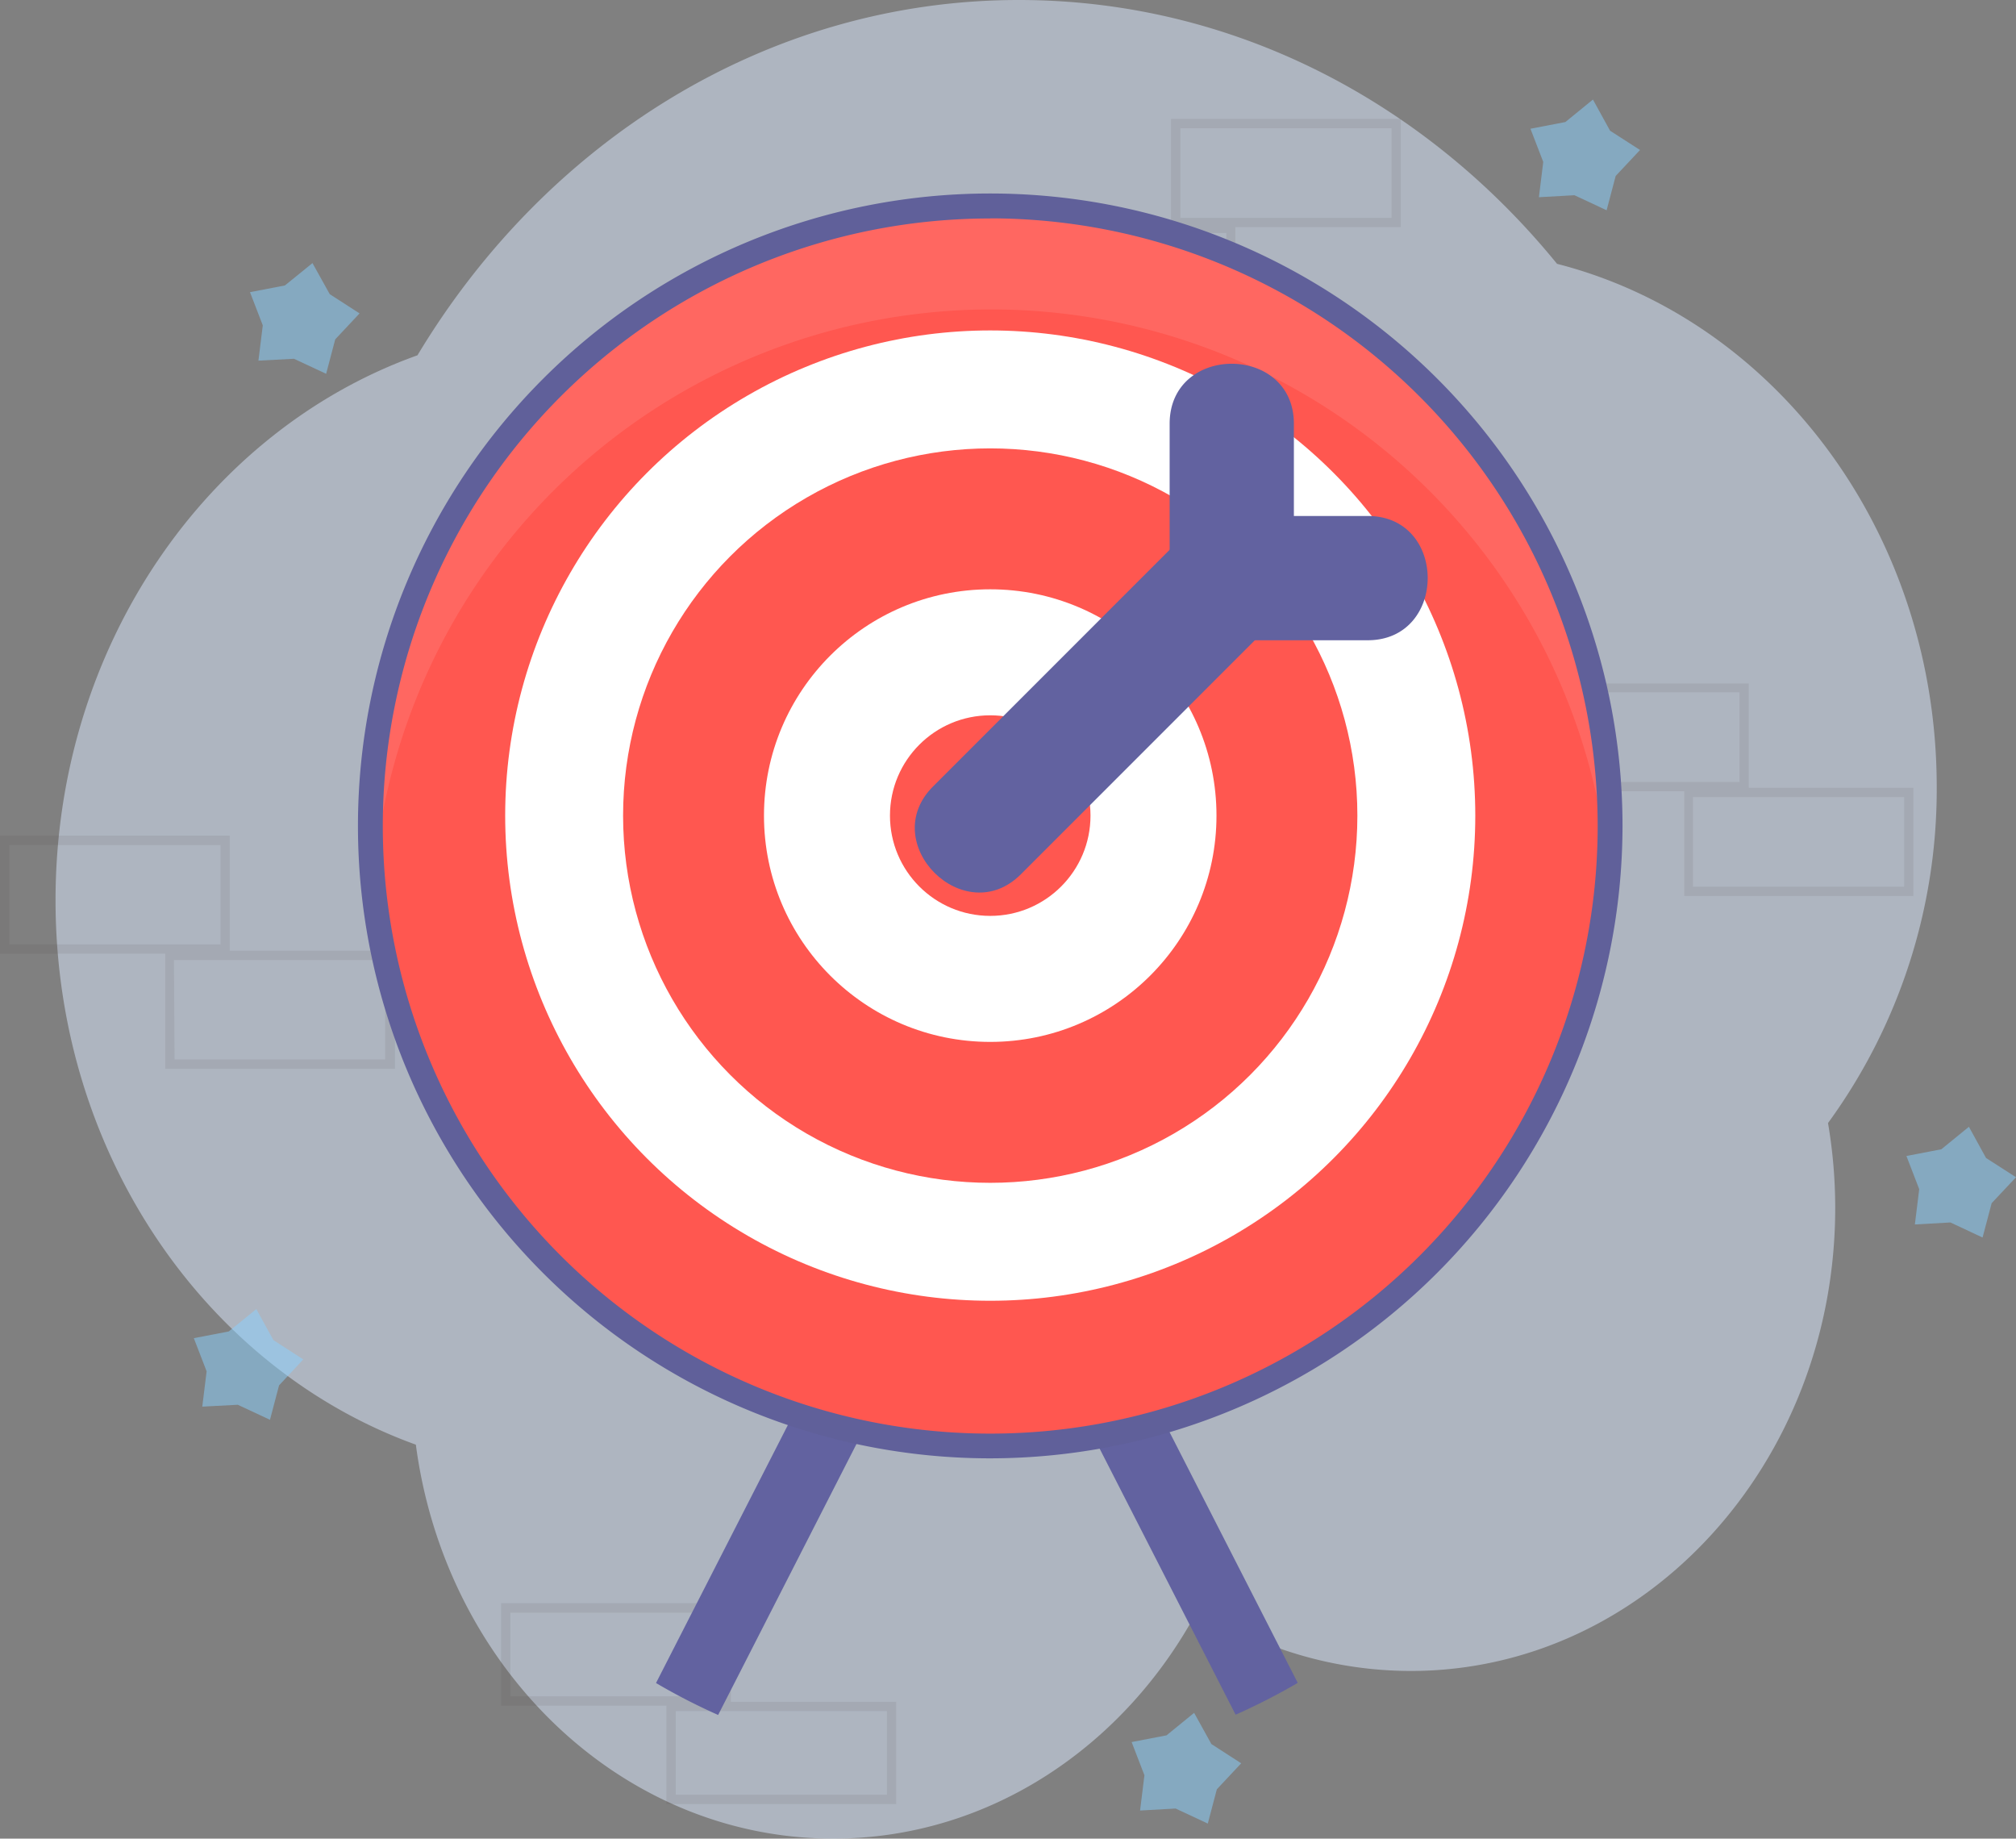 <svg xmlns="http://www.w3.org/2000/svg" viewBox="0 0 162.26 147.95"><rect x="0" y="0" width="162.26" height="147.95" fill="#808080" stroke="none"/><defs><style>.cls-1{fill:#ddebff;}.cls-1,.cls-4{opacity:0.5;}.cls-2,.cls-8{opacity:0.1;}.cls-3{fill:#463e3b;}.cls-4{fill:#8bd2ff;}.cls-5{fill:#6262a0;}.cls-6{fill:none;stroke:#fff;stroke-miterlimit:10;stroke-width:3px;}.cls-7{fill:#ff5750;}.cls-8,.cls-9{fill:#fff;}.cls-10{fill:#60609a;}</style></defs><title>Asset 350</title><g id="Layer_2" data-name="Layer 2"><g id="Layer_1-2" data-name="Layer 1"><path class="cls-1" d="M155.88,63.34c0-20.48-13-37.62-30.56-42.11C114.72,8.21,99.26,0,82,0,61.77,0,43.94,11.38,33.6,28.59,16.69,34.63,4.47,52,4.47,72.44s12.18,37.75,29,43.81c2.37,17.93,16.5,31.7,33.6,31.7,12.55,0,23.51-7.44,29.38-18.49a31.86,31.86,0,0,0,17.09,5c18.87,0,34.17-16.69,34.17-37.27a40.75,40.75,0,0,0-.58-6.82A45.58,45.58,0,0,0,155.88,63.34Z"/><g class="cls-2"><path class="cls-3" d="M18.49,76.74H0v-9.5H18.49ZM.75,76h17V68H.75Z"/><path class="cls-3" d="M31.79,86H13.3v-9.5H31.79Zm-17.74-.75H31v-8h-17Z"/></g><g class="cls-2"><path class="cls-3" d="M58.82,137.25H40.33V129H58.82Zm-17.74-.75h17v-6.73h-17Z"/><path class="cls-3" d="M72.13,145.17H53.64v-8.23H72.13Zm-17.74-.75h17v-6.73h-17Z"/></g><g class="cls-2"><path class="cls-3" d="M140.75,63.67H122.26V55h18.49ZM123,62.92h17V55.71H123Z"/><path class="cls-3" d="M154,72.1H135.56V63.39H154Zm-17.74-.75h17V64.14h-17Z"/></g><g class="cls-2"><path class="cls-3" d="M112.74,18.28H94.25V9.57h18.49ZM95,17.53h17V10.32H95Z"/><path class="cls-3" d="M99.43,26.71H80.95V18H99.43ZM81.7,26h17V18.75h-17Z"/></g><polygon class="cls-4" points="129.31 16.92 126.72 15.71 123.86 15.87 124.21 13.03 123.18 10.36 125.99 9.82 128.21 8.01 129.59 10.52 132 12.07 130.04 14.16 129.31 16.92"/><polygon class="cls-4" points="159.57 99.58 156.98 98.37 154.12 98.53 154.47 95.69 153.44 93.02 156.25 92.48 158.47 90.67 159.85 93.18 162.26 94.73 160.3 96.82 159.57 99.58"/><polygon class="cls-4" points="26.25 30.08 23.66 28.87 20.8 29.02 21.15 26.18 20.12 23.51 22.93 22.97 25.15 21.17 26.54 23.67 28.94 25.22 26.98 27.31 26.25 30.08"/><polygon class="cls-4" points="97.21 146.74 94.62 145.53 91.76 145.69 92.11 142.85 91.08 140.18 93.89 139.64 96.11 137.83 97.5 140.34 99.9 141.89 97.94 143.98 97.21 146.74"/><polygon class="cls-4" points="21.73 114.25 19.14 113.04 16.28 113.19 16.63 110.35 15.6 107.68 18.41 107.14 20.63 105.34 22.01 107.84 24.41 109.39 22.46 111.48 21.73 114.25"/><path class="cls-5" d="M104.45,135.42a51.33,51.33,0,0,1-5,2.56L78.62,97.23,57.8,138a49.7,49.7,0,0,1-5-2.57L76.13,89.79l2.49,1.27,2.5-1.27Z"/><path class="cls-6" d="M80.63,73.54"/><circle class="cls-7" cx="79.7" cy="66.19" r="49.89"/><path class="cls-8" d="M79.8,24.9A49.88,49.88,0,0,1,129.53,71c.09-1.24.15-2.48.15-3.75a49.89,49.89,0,1,0-99.77,0c0,1.26.06,2.51.15,3.75A49.88,49.88,0,0,1,79.8,24.9Z"/><circle class="cls-9" cx="79.7" cy="65.63" r="39.04"/><circle class="cls-7" cx="79.7" cy="65.63" r="29.55"/><circle class="cls-9" cx="79.7" cy="65.63" r="18.21"/><circle class="cls-7" cx="79.7" cy="65.63" r="8.07"/><path class="cls-5" d="M82.17,70.35l20.7-20.7c4.56-4.56-2.51-11.63-7.07-7.07L75.1,63.28c-4.56,4.56,2.51,11.63,7.07,7.07Z"/><path class="cls-5" d="M94.14,34.1V46.52a5.07,5.07,0,0,0,5,5h10.94c6.43,0,6.45-10,0-10H99.14l5,5V34.1c0-6.43-10-6.45-10,0Z"/><path class="cls-10" d="M79.7,117.35a50.89,50.89,0,1,1,50.89-50.89A50.94,50.94,0,0,1,79.7,117.35Zm0-99.77a48.89,48.89,0,1,0,48.89,48.89A48.94,48.94,0,0,0,79.7,17.57Z"/></g></g></svg>